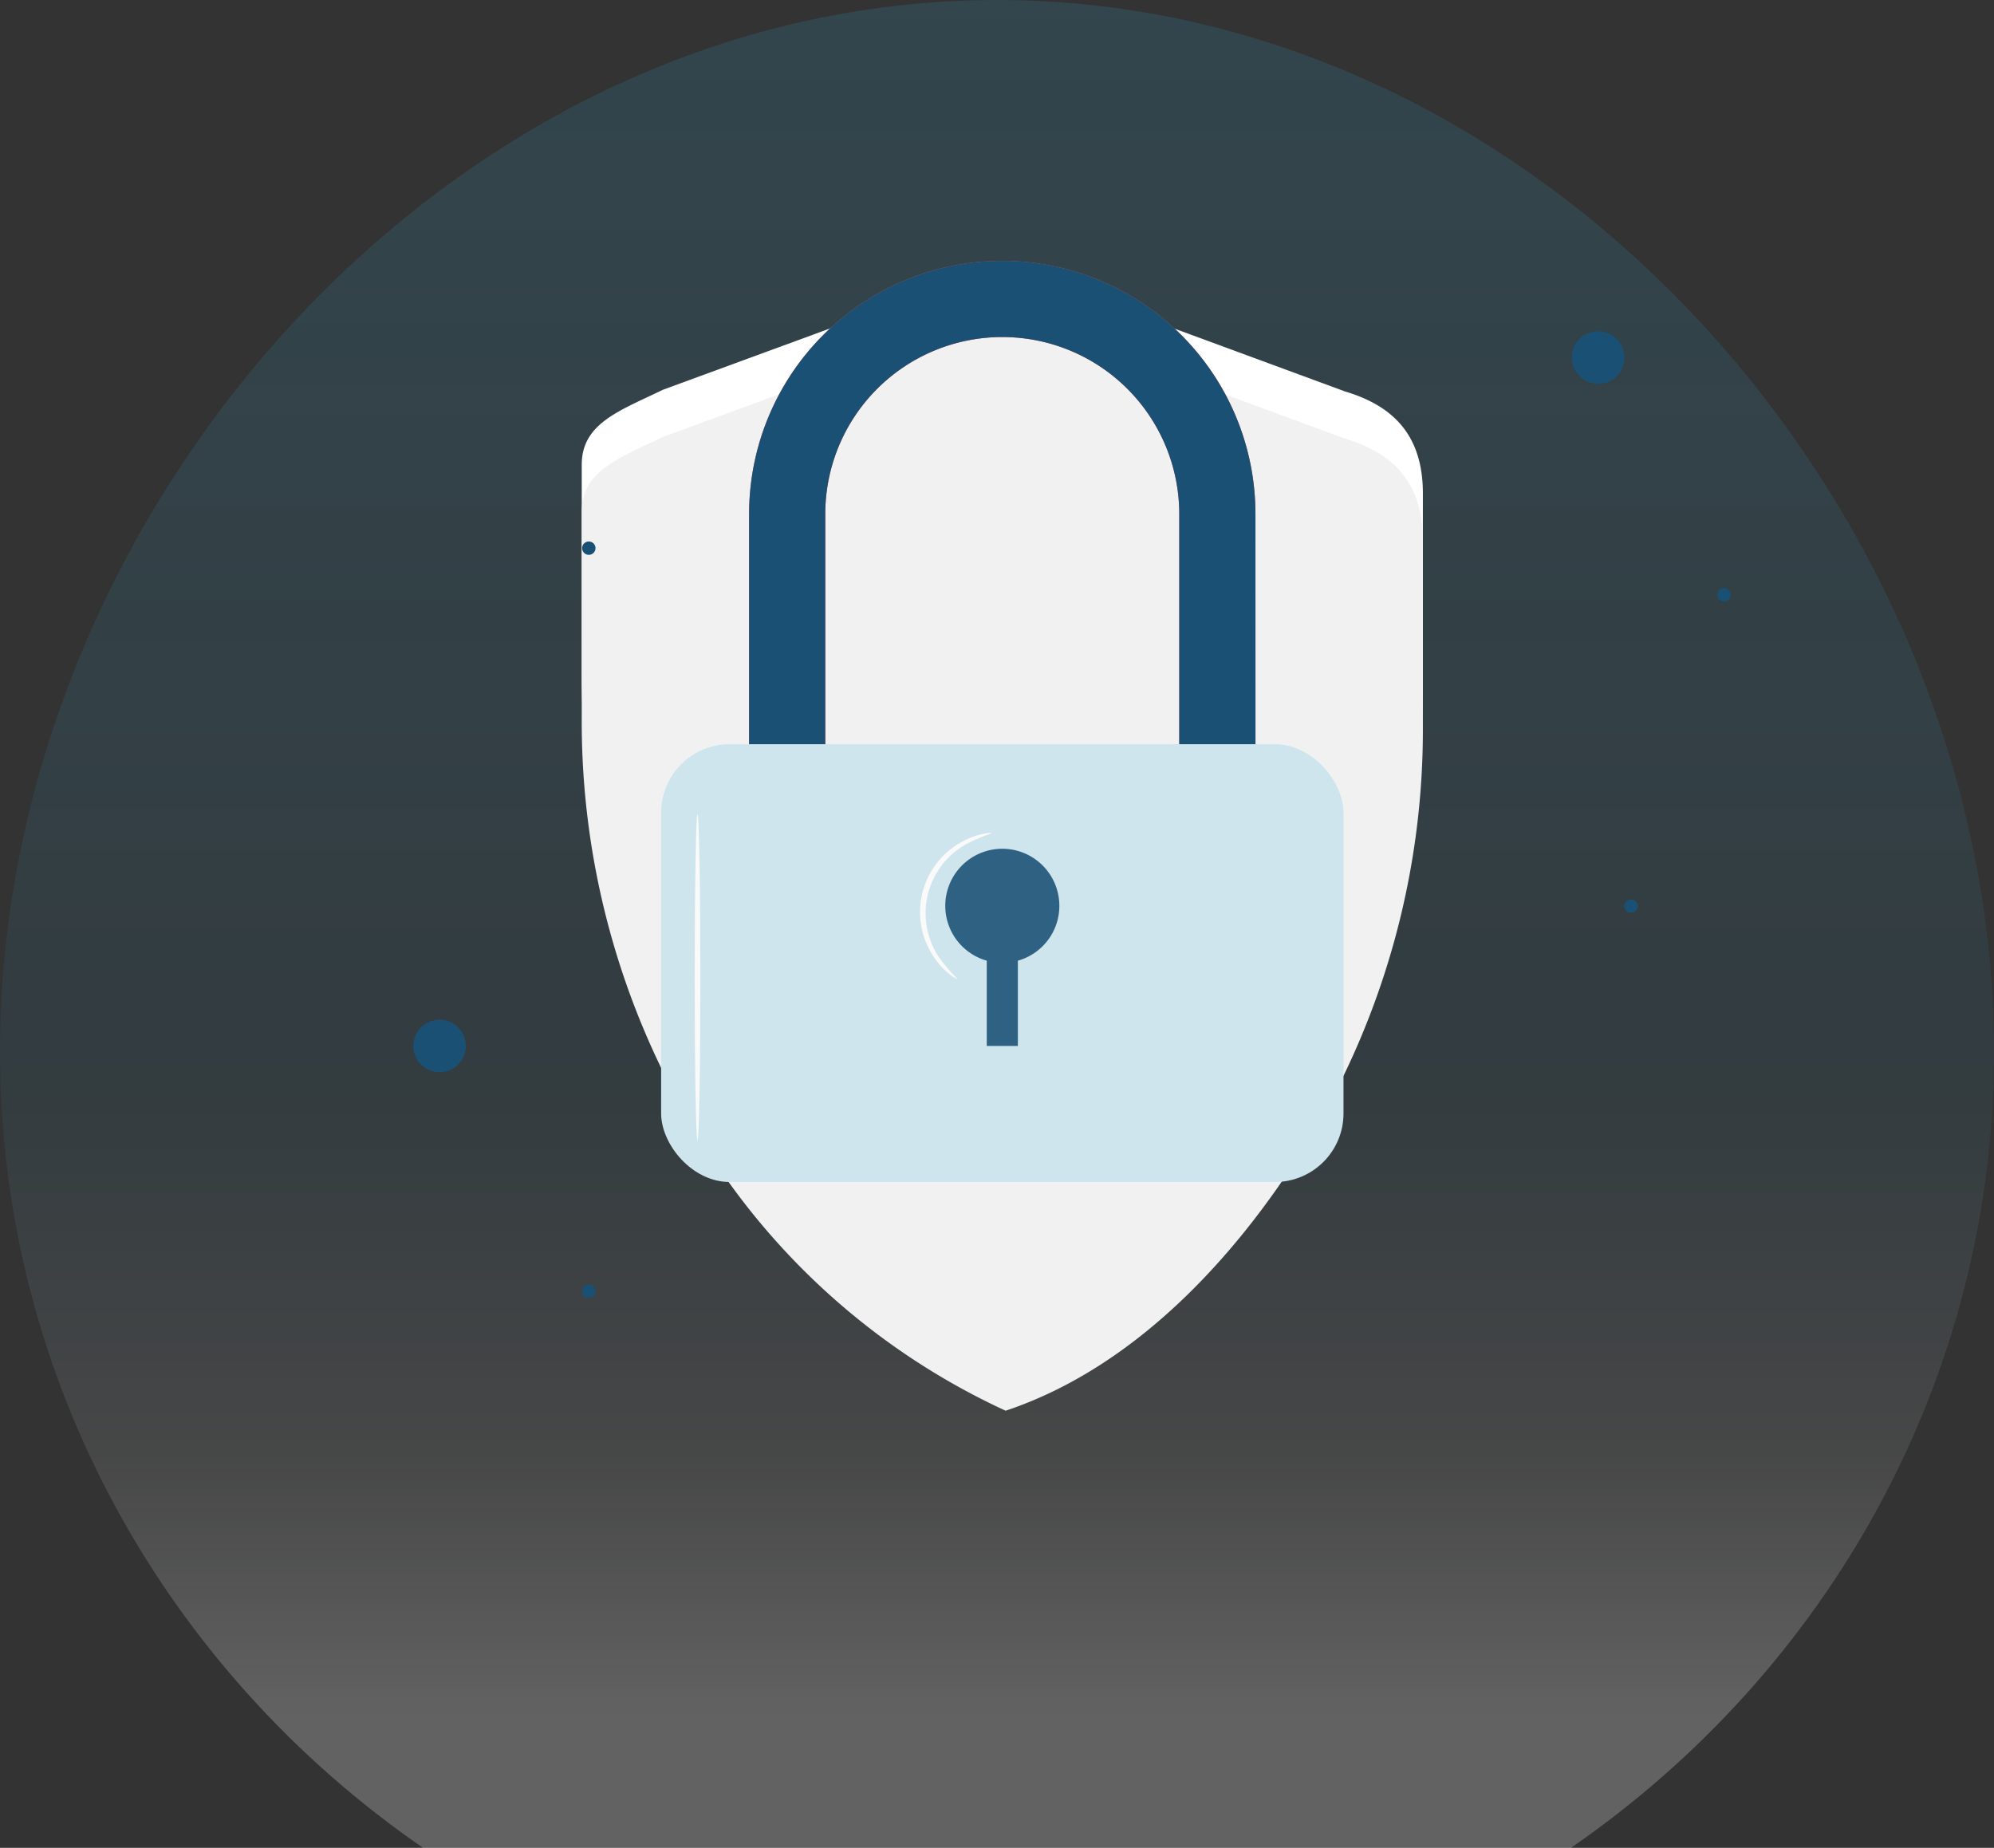 <svg xmlns="http://www.w3.org/2000/svg" xmlns:xlink="http://www.w3.org/1999/xlink" width="169.058" height="156.671" viewBox="0 0 169.058 156.671">
  <rect x="0" y="0" width="169.058" height="156.671" fill="#333333" stroke="none"/>
  <defs>
    <linearGradient id="linear-gradient" x1="0.5" y1="0.923" x2="0.5" y2="-0.187" gradientUnits="objectBoundingBox">
      <stop offset="0" stop-color="#fff"/>
      <stop offset="0.126" stop-color="#f8fbfe" stop-opacity="0.431"/>
      <stop offset="0.305" stop-color="#318fb5" stop-opacity="0.412"/>
      <stop offset="0.516" stop-color="#318fb5" stop-opacity="0.639"/>
      <stop offset="0.752" stop-color="#318fb5" stop-opacity="0.8"/>
      <stop offset="1" stop-color="#318fb5"/>
    </linearGradient>
  </defs>
  <g id="Group_225" data-name="Group 225" transform="translate(-94.998 -101.729)">
    <path id="Path_378" data-name="Path 378" d="M330.561,241.55h97.316c21.69-14.952,35.871-39.61,35.871-67.52,0-45.616-37.845-89.151-84.529-89.151S294.69,128.414,294.69,174.03C294.69,201.94,308.87,226.6,330.561,241.55Z" transform="translate(-199.692 16.85)" opacity="0.23" fill="url(#linear-gradient)"/>
    <g id="Group_219" data-name="Group 219" transform="translate(130.038 123.847)">
      <g id="Group_218" data-name="Group 218" transform="translate(0)">
        <g id="Group_184" data-name="Group 184" transform="translate(14.282 0.368)">
          <g id="Group_179" data-name="Group 179">
            <g id="Group_178" data-name="Group 178">
              <g id="Group_177" data-name="Group 177">
                <g id="Group_176" data-name="Group 176">
                  <path id="Path_416" data-name="Path 416" d="M355.165,113.643l-29.046-10.7L297.356,113.5c-3.672,1.779-6.894,2.845-6.894,6.353v17.471a67.307,67.307,0,0,0,9.476,34.768A59.52,59.52,0,0,0,326.4,196.065c11.757-3.918,20.533-14.36,25.9-23.292A67.3,67.3,0,0,0,361.776,138V122.294C361.776,117.29,359.191,114.846,355.165,113.643Z" transform="translate(-290.462 -102.944)" fill="#fff"/>
                </g>
              </g>
            </g>
          </g>
          <g id="Group_183" data-name="Group 183" transform="translate(0 4)">
            <g id="Group_182" data-name="Group 182">
              <g id="Group_181" data-name="Group 181">
                <g id="Group_180" data-name="Group 180">
                  <path id="Path_417" data-name="Path 417" d="M355.165,113.643l-29.046-10.7L297.356,113.5c-3.672,1.779-6.894,2.845-6.894,6.353v17.471a67.307,67.307,0,0,0,9.476,34.768A59.52,59.52,0,0,0,326.4,196.065c11.757-3.918,20.533-14.36,25.9-23.292A67.3,67.3,0,0,0,361.776,138V122.294C361.776,117.29,359.191,114.846,355.165,113.643Z" transform="translate(-290.462 -102.944)" fill="#f1f1f1"/>
                </g>
              </g>
            </g>
          </g>
        </g>
        <g id="Group_205" data-name="Group 205" transform="translate(21.013)">
          <g id="Group_196" data-name="Group 196">
            <g id="Group_187" data-name="Group 187" transform="translate(7.462)">
              <g id="Group_186" data-name="Group 186">
                <g id="Group_185" data-name="Group 185">
                  <path id="Path_418" data-name="Path 418" d="M342.463,159.328H336V124.173a15.006,15.006,0,0,0-30.012,0v35.155h-6.459V124.173a21.465,21.465,0,0,1,42.93,0Z" transform="translate(-299.533 -102.709)" fill="#e8505b"/>
                </g>
              </g>
            </g>
            <g id="Group_190" data-name="Group 190" transform="translate(7.462)">
              <g id="Group_189" data-name="Group 189">
                <g id="Group_188" data-name="Group 188">
                  <path id="Path_419" data-name="Path 419" d="M342.463,159.328H336V124.173a15.006,15.006,0,0,0-30.012,0v35.155h-6.459V124.173a21.465,21.465,0,0,1,42.93,0Z" transform="translate(-299.533 -102.709)" fill="#1a5074"/>
                </g>
              </g>
            </g>
            <g id="Group_193" data-name="Group 193" transform="translate(0 40.98)">
              <g id="Group_192" data-name="Group 192">
                <g id="Group_191" data-name="Group 191">
                  <rect id="Rectangle_1533" data-name="Rectangle 1533" width="57.853" height="37.117" rx="5.811" fill="#cee5ed"/>
                </g>
              </g>
            </g>
            <g id="Group_195" data-name="Group 195" transform="translate(24.091 49.867)" opacity="0.88">
              <g id="Group_194" data-name="Group 194">
                <path id="Path_420" data-name="Path 420" d="M319.832,139.416a4.836,4.836,0,1,0-6.155,4.63v7.23h2.638v-7.23A4.821,4.821,0,0,0,319.832,139.416Z" transform="translate(-310.161 -134.58)" fill="#1a5074"/>
              </g>
            </g>
          </g>
          <g id="Group_200" data-name="Group 200" transform="translate(2.845 46.929)">
            <g id="Group_199" data-name="Group 199">
              <g id="Group_198" data-name="Group 198">
                <g id="Group_197" data-name="Group 197">
                  <path id="Path_421" data-name="Path 421" d="M296.823,160.351c-.133,0-.241-6.191-.241-13.824s.108-13.825.241-13.825.239,6.188.239,13.825S296.954,160.351,296.823,160.351Z" transform="translate(-296.582 -132.702)" fill="#fafafa"/>
                </g>
              </g>
            </g>
          </g>
          <g id="Group_204" data-name="Group 204" transform="translate(21.965 48.511)">
            <g id="Group_203" data-name="Group 203">
              <g id="Group_202" data-name="Group 202">
                <g id="Group_201" data-name="Group 201">
                  <path id="Path_422" data-name="Path 422" d="M311.976,146.1c-.016.025-.227-.075-.566-.321a5.915,5.915,0,0,1-1.247-1.271,6.777,6.777,0,0,1,2.408-10.169,5.924,5.924,0,0,1,1.684-.577,1.487,1.487,0,0,1,.651-.033,15.1,15.1,0,0,0-2.172.908,6.7,6.7,0,0,0-2.291,9.677A15.1,15.1,0,0,0,311.976,146.1Z" transform="translate(-308.802 -133.713)" fill="#fafafa"/>
                </g>
              </g>
            </g>
          </g>
        </g>
        <g id="Group_207" data-name="Group 207" transform="translate(0 64.335)">
          <g id="Group_206" data-name="Group 206">
            <ellipse id="Ellipse_17" data-name="Ellipse 17" cx="2.228" cy="2.228" rx="2.228" ry="2.228" fill="#1a5074"/>
          </g>
        </g>
        <g id="Group_209" data-name="Group 209" transform="translate(98.224 5.968)">
          <g id="Group_208" data-name="Group 208">
            <path id="Path_423" data-name="Path 423" d="M348.569,108.751a2.229,2.229,0,1,1-2.23-2.228A2.228,2.228,0,0,1,348.569,108.751Z" transform="translate(-344.111 -106.523)" fill="#1a5074"/>
          </g>
        </g>
        <g id="Group_211" data-name="Group 211" transform="translate(14.315 86.796)">
          <g id="Group_210" data-name="Group 210">
            <path id="Path_424" data-name="Path 424" d="M291.616,158.748a.566.566,0,1,1-.566-.566A.566.566,0,0,1,291.616,158.748Z" transform="translate(-290.483 -158.182)" fill="#1a5074"/>
          </g>
        </g>
        <g id="Group_213" data-name="Group 213" transform="translate(14.315 23.792)">
          <g id="Group_212" data-name="Group 212">
            <path id="Path_425" data-name="Path 425" d="M291.616,118.481a.566.566,0,1,1-.566-.566A.566.566,0,0,1,291.616,118.481Z" transform="translate(-290.483 -117.915)" fill="#1a5074"/>
          </g>
        </g>
        <g id="Group_215" data-name="Group 215" transform="translate(102.682 54.142)">
          <g id="Group_214" data-name="Group 214">
            <path id="Path_426" data-name="Path 426" d="M348.091,137.878a.566.566,0,1,1-.566-.566A.566.566,0,0,1,348.091,137.878Z" transform="translate(-346.96 -137.312)" fill="#1a5074"/>
          </g>
        </g>
        <g id="Group_217" data-name="Group 217" transform="translate(110.551 27.743)">
          <g id="Group_216" data-name="Group 216">
            <path id="Path_427" data-name="Path 427" d="M353.122,121.006a.566.566,0,1,1-.566-.566A.566.566,0,0,1,353.122,121.006Z" transform="translate(-351.989 -120.44)" fill="#1a5074"/>
          </g>
        </g>
      </g>
    </g>
  </g>
</svg>
